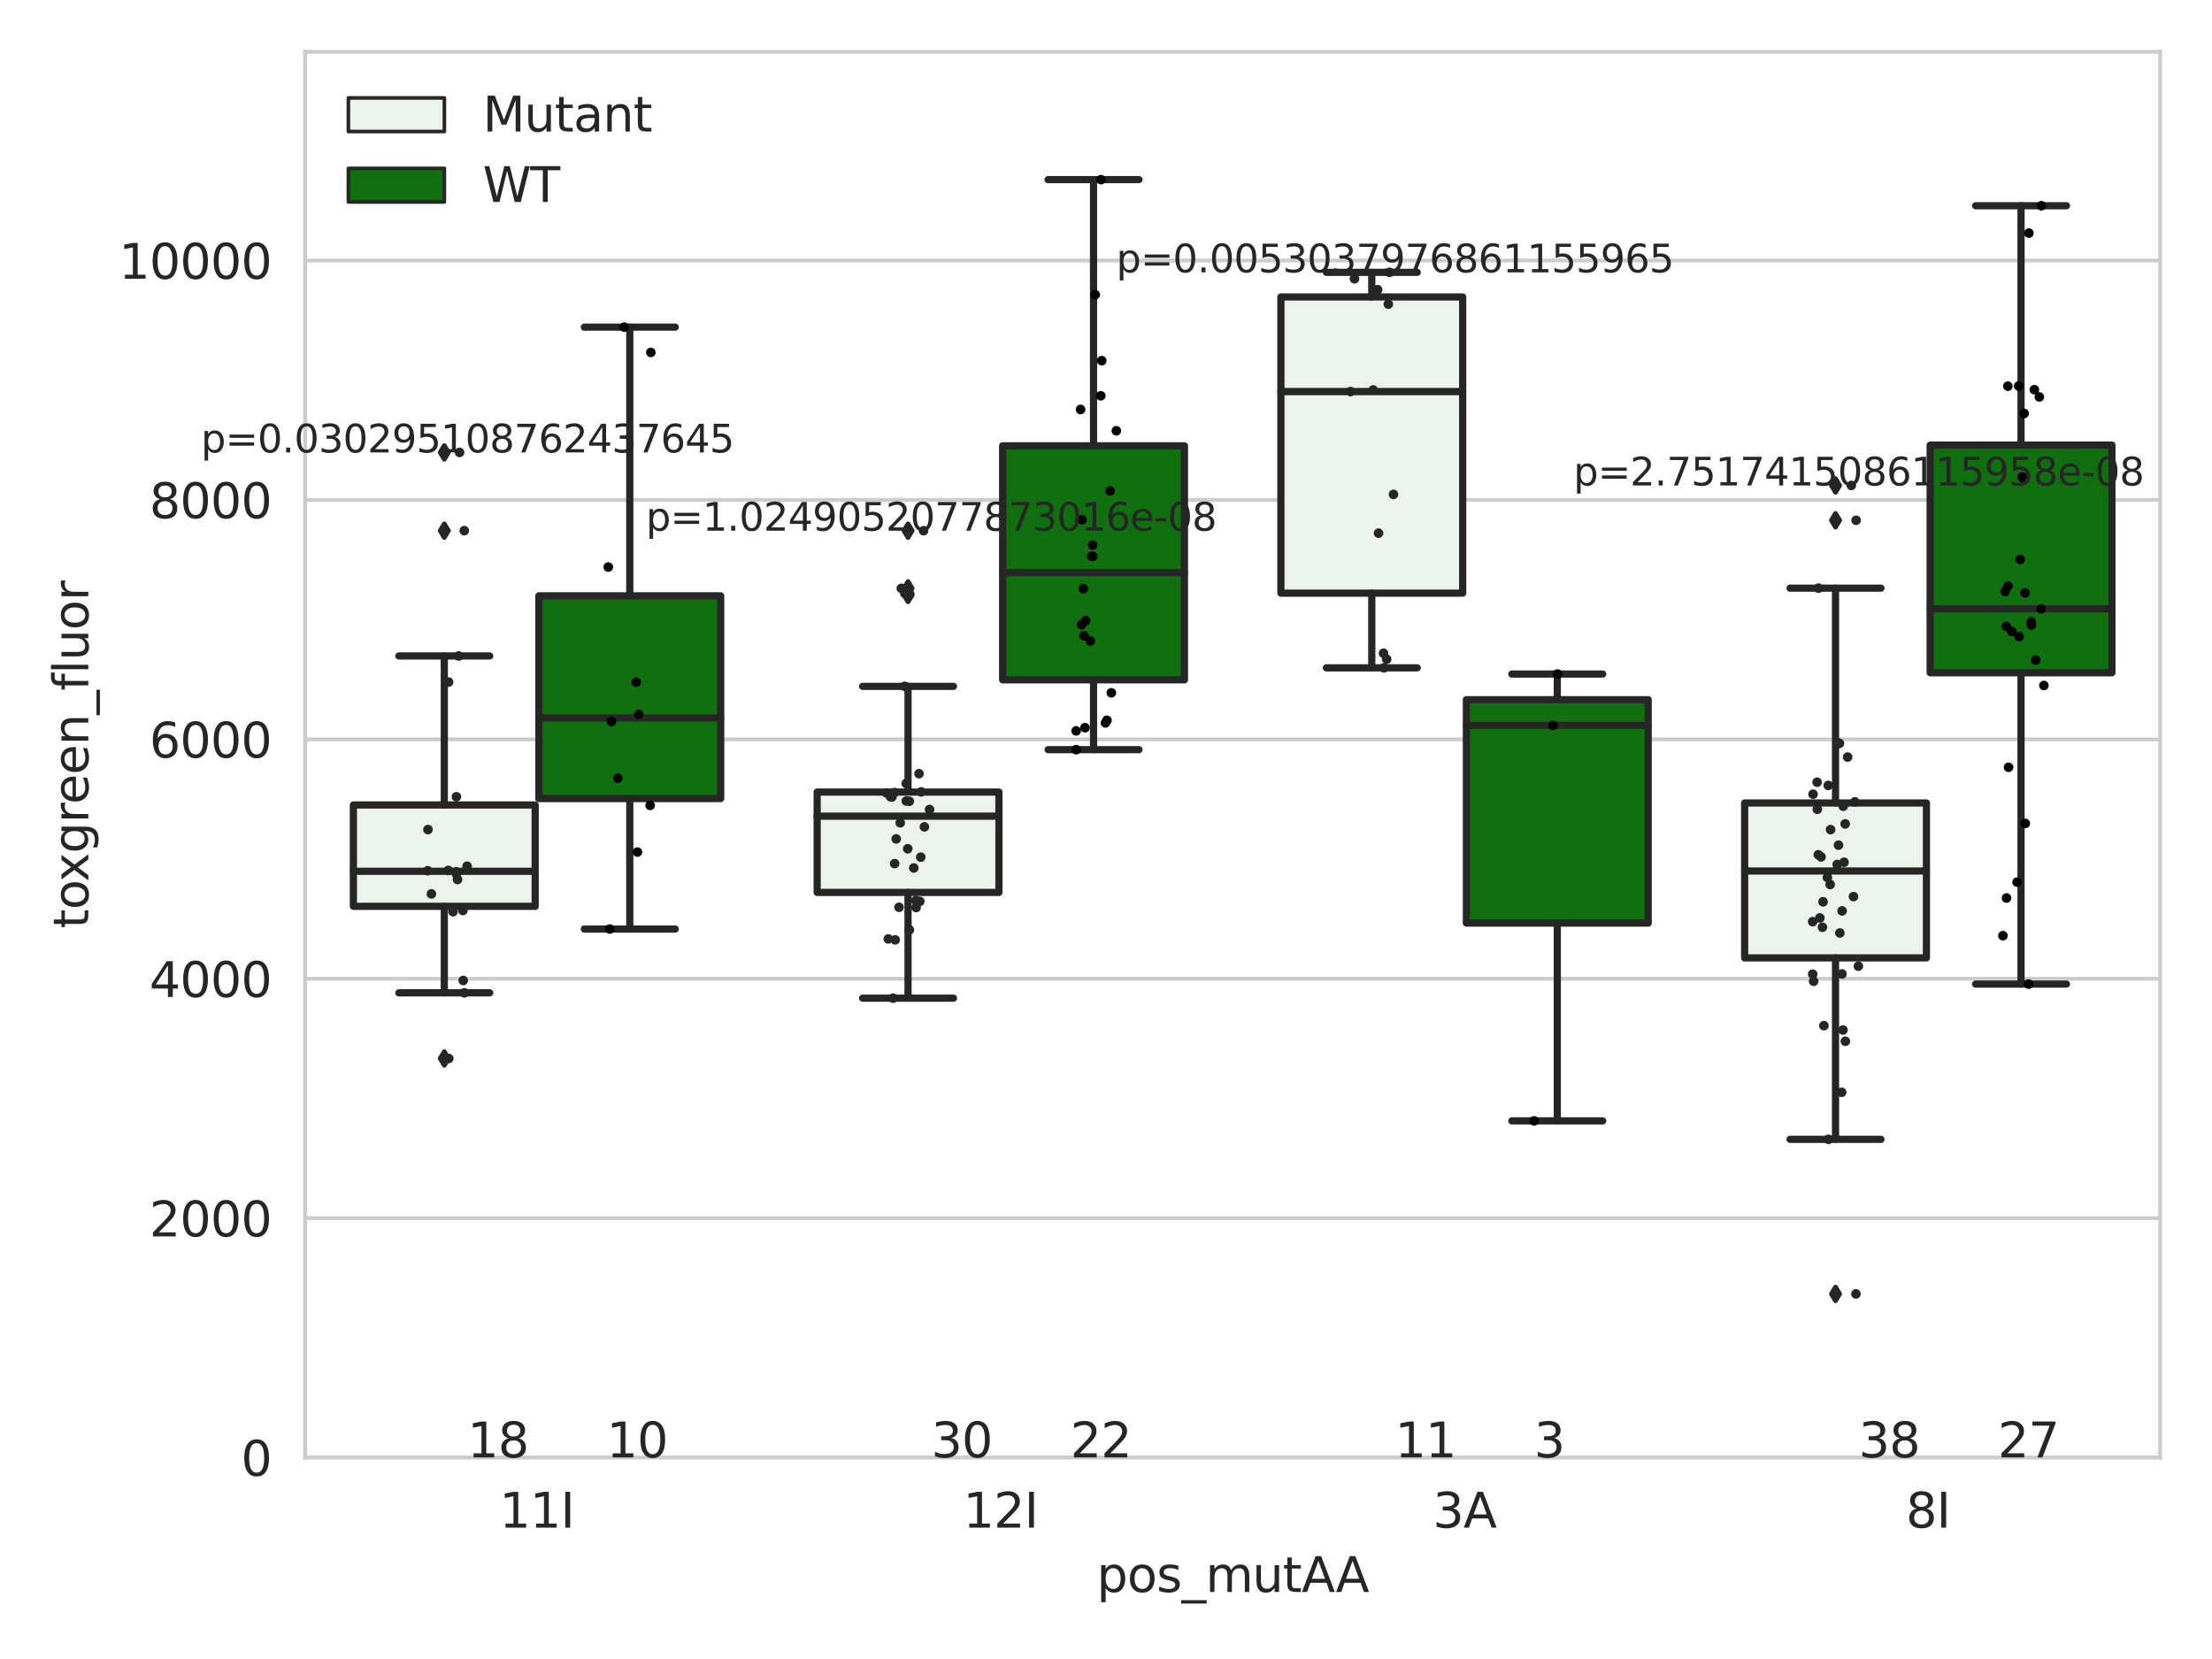 <?xml version="1.0" encoding="utf-8" standalone="no"?>
<!DOCTYPE svg PUBLIC "-//W3C//DTD SVG 1.1//EN"
  "http://www.w3.org/Graphics/SVG/1.1/DTD/svg11.dtd">
<svg xmlns:xlink="http://www.w3.org/1999/xlink" width="460.8pt" height="345.6pt" viewBox="0 0 460.8 345.6" xmlns="http://www.w3.org/2000/svg" version="1.1">
 <defs>
  <style type="text/css">*{stroke-linejoin: round; stroke-linecap: butt}</style>
 </defs>
 <g id="figure_1">
  <g id="patch_1">
   <path d="M 0 345.6 
L 460.8 345.6 
L 460.8 0 
L 0 0 
z
" style="fill: #ffffff"/>
  </g>
  <g id="axes_1">
   <g id="patch_2">
    <path d="M 63.571 303.64 
L 450 303.64 
L 450 10.8 
L 63.571 10.8 
z
" style="fill: #ffffff"/>
   </g>
   <g id="matplotlib.axis_1">
    <g id="xtick_1">
     <g id="text_1">
      <!-- 11I -->
      <g style="fill: #262626" transform="translate(104.037 318.238) scale(0.1 -0.1)">
       <defs>
        <path id="DejaVuSans-31" d="M 794 531 
L 1825 531 
L 1825 4091 
L 703 3866 
L 703 4441 
L 1819 4666 
L 2450 4666 
L 2450 531 
L 3481 531 
L 3481 0 
L 794 0 
L 794 531 
z
" transform="scale(0.016)"/>
        <path id="DejaVuSans-49" d="M 628 4666 
L 1259 4666 
L 1259 0 
L 628 0 
L 628 4666 
z
" transform="scale(0.016)"/>
       </defs>
       <use xlink:href="#DejaVuSans-31"/>
       <use xlink:href="#DejaVuSans-31" x="63.623"/>
       <use xlink:href="#DejaVuSans-49" x="127.246"/>
      </g>
     </g>
    </g>
    <g id="xtick_2">
     <g id="text_2">
      <!-- 12I -->
      <g style="fill: #262626" transform="translate(200.645 318.238) scale(0.1 -0.1)">
       <defs>
        <path id="DejaVuSans-32" d="M 1228 531 
L 3431 531 
L 3431 0 
L 469 0 
L 469 531 
Q 828 903 1448 1529 
Q 2069 2156 2228 2338 
Q 2531 2678 2651 2914 
Q 2772 3150 2772 3378 
Q 2772 3750 2511 3984 
Q 2250 4219 1831 4219 
Q 1534 4219 1204 4116 
Q 875 4013 500 3803 
L 500 4441 
Q 881 4594 1212 4672 
Q 1544 4750 1819 4750 
Q 2544 4750 2975 4387 
Q 3406 4025 3406 3419 
Q 3406 3131 3298 2873 
Q 3191 2616 2906 2266 
Q 2828 2175 2409 1742 
Q 1991 1309 1228 531 
z
" transform="scale(0.016)"/>
       </defs>
       <use xlink:href="#DejaVuSans-31"/>
       <use xlink:href="#DejaVuSans-32" x="63.623"/>
       <use xlink:href="#DejaVuSans-49" x="127.246"/>
      </g>
     </g>
    </g>
    <g id="xtick_3">
     <g id="text_3">
      <!-- 3A -->
      <g style="fill: #262626" transform="translate(298.488 318.238) scale(0.1 -0.1)">
       <defs>
        <path id="DejaVuSans-33" d="M 2597 2516 
Q 3050 2419 3304 2112 
Q 3559 1806 3559 1356 
Q 3559 666 3084 287 
Q 2609 -91 1734 -91 
Q 1441 -91 1130 -33 
Q 819 25 488 141 
L 488 750 
Q 750 597 1062 519 
Q 1375 441 1716 441 
Q 2309 441 2620 675 
Q 2931 909 2931 1356 
Q 2931 1769 2642 2001 
Q 2353 2234 1838 2234 
L 1294 2234 
L 1294 2753 
L 1863 2753 
Q 2328 2753 2575 2939 
Q 2822 3125 2822 3475 
Q 2822 3834 2567 4026 
Q 2313 4219 1838 4219 
Q 1578 4219 1281 4162 
Q 984 4106 628 3988 
L 628 4550 
Q 988 4650 1302 4700 
Q 1616 4750 1894 4750 
Q 2613 4750 3031 4423 
Q 3450 4097 3450 3541 
Q 3450 3153 3228 2886 
Q 3006 2619 2597 2516 
z
" transform="scale(0.016)"/>
        <path id="DejaVuSans-41" d="M 2188 4044 
L 1331 1722 
L 3047 1722 
L 2188 4044 
z
M 1831 4666 
L 2547 4666 
L 4325 0 
L 3669 0 
L 3244 1197 
L 1141 1197 
L 716 0 
L 50 0 
L 1831 4666 
z
" transform="scale(0.016)"/>
       </defs>
       <use xlink:href="#DejaVuSans-33"/>
       <use xlink:href="#DejaVuSans-41" x="63.623"/>
      </g>
     </g>
    </g>
    <g id="xtick_4">
     <g id="text_4">
      <!-- 8I -->
      <g style="fill: #262626" transform="translate(397.04 318.238) scale(0.1 -0.1)">
       <defs>
        <path id="DejaVuSans-38" d="M 2034 2216 
Q 1584 2216 1326 1975 
Q 1069 1734 1069 1313 
Q 1069 891 1326 650 
Q 1584 409 2034 409 
Q 2484 409 2743 651 
Q 3003 894 3003 1313 
Q 3003 1734 2745 1975 
Q 2488 2216 2034 2216 
z
M 1403 2484 
Q 997 2584 770 2862 
Q 544 3141 544 3541 
Q 544 4100 942 4425 
Q 1341 4750 2034 4750 
Q 2731 4750 3128 4425 
Q 3525 4100 3525 3541 
Q 3525 3141 3298 2862 
Q 3072 2584 2669 2484 
Q 3125 2378 3379 2068 
Q 3634 1759 3634 1313 
Q 3634 634 3220 271 
Q 2806 -91 2034 -91 
Q 1263 -91 848 271 
Q 434 634 434 1313 
Q 434 1759 690 2068 
Q 947 2378 1403 2484 
z
M 1172 3481 
Q 1172 3119 1398 2916 
Q 1625 2713 2034 2713 
Q 2441 2713 2670 2916 
Q 2900 3119 2900 3481 
Q 2900 3844 2670 4047 
Q 2441 4250 2034 4250 
Q 1625 4250 1398 4047 
Q 1172 3844 1172 3481 
z
" transform="scale(0.016)"/>
       </defs>
       <use xlink:href="#DejaVuSans-38"/>
       <use xlink:href="#DejaVuSans-49" x="63.623"/>
      </g>
     </g>
    </g>
    <g id="text_5">
     <!-- pos_mutAA -->
     <g style="fill: #262626" transform="translate(228.47 331.638) scale(0.1 -0.1)">
      <defs>
       <path id="DejaVuSans-70" d="M 1159 525 
L 1159 -1331 
L 581 -1331 
L 581 3500 
L 1159 3500 
L 1159 2969 
Q 1341 3281 1617 3432 
Q 1894 3584 2278 3584 
Q 2916 3584 3314 3078 
Q 3713 2572 3713 1747 
Q 3713 922 3314 415 
Q 2916 -91 2278 -91 
Q 1894 -91 1617 61 
Q 1341 213 1159 525 
z
M 3116 1747 
Q 3116 2381 2855 2742 
Q 2594 3103 2138 3103 
Q 1681 3103 1420 2742 
Q 1159 2381 1159 1747 
Q 1159 1113 1420 752 
Q 1681 391 2138 391 
Q 2594 391 2855 752 
Q 3116 1113 3116 1747 
z
" transform="scale(0.016)"/>
       <path id="DejaVuSans-6f" d="M 1959 3097 
Q 1497 3097 1228 2736 
Q 959 2375 959 1747 
Q 959 1119 1226 758 
Q 1494 397 1959 397 
Q 2419 397 2687 759 
Q 2956 1122 2956 1747 
Q 2956 2369 2687 2733 
Q 2419 3097 1959 3097 
z
M 1959 3584 
Q 2709 3584 3137 3096 
Q 3566 2609 3566 1747 
Q 3566 888 3137 398 
Q 2709 -91 1959 -91 
Q 1206 -91 779 398 
Q 353 888 353 1747 
Q 353 2609 779 3096 
Q 1206 3584 1959 3584 
z
" transform="scale(0.016)"/>
       <path id="DejaVuSans-73" d="M 2834 3397 
L 2834 2853 
Q 2591 2978 2328 3040 
Q 2066 3103 1784 3103 
Q 1356 3103 1142 2972 
Q 928 2841 928 2578 
Q 928 2378 1081 2264 
Q 1234 2150 1697 2047 
L 1894 2003 
Q 2506 1872 2764 1633 
Q 3022 1394 3022 966 
Q 3022 478 2636 193 
Q 2250 -91 1575 -91 
Q 1294 -91 989 -36 
Q 684 19 347 128 
L 347 722 
Q 666 556 975 473 
Q 1284 391 1588 391 
Q 1994 391 2212 530 
Q 2431 669 2431 922 
Q 2431 1156 2273 1281 
Q 2116 1406 1581 1522 
L 1381 1569 
Q 847 1681 609 1914 
Q 372 2147 372 2553 
Q 372 3047 722 3315 
Q 1072 3584 1716 3584 
Q 2034 3584 2315 3537 
Q 2597 3491 2834 3397 
z
" transform="scale(0.016)"/>
       <path id="DejaVuSans-5f" d="M 3263 -1063 
L 3263 -1509 
L -63 -1509 
L -63 -1063 
L 3263 -1063 
z
" transform="scale(0.016)"/>
       <path id="DejaVuSans-6d" d="M 3328 2828 
Q 3544 3216 3844 3400 
Q 4144 3584 4550 3584 
Q 5097 3584 5394 3201 
Q 5691 2819 5691 2113 
L 5691 0 
L 5113 0 
L 5113 2094 
Q 5113 2597 4934 2840 
Q 4756 3084 4391 3084 
Q 3944 3084 3684 2787 
Q 3425 2491 3425 1978 
L 3425 0 
L 2847 0 
L 2847 2094 
Q 2847 2600 2669 2842 
Q 2491 3084 2119 3084 
Q 1678 3084 1418 2786 
Q 1159 2488 1159 1978 
L 1159 0 
L 581 0 
L 581 3500 
L 1159 3500 
L 1159 2956 
Q 1356 3278 1631 3431 
Q 1906 3584 2284 3584 
Q 2666 3584 2933 3390 
Q 3200 3197 3328 2828 
z
" transform="scale(0.016)"/>
       <path id="DejaVuSans-75" d="M 544 1381 
L 544 3500 
L 1119 3500 
L 1119 1403 
Q 1119 906 1312 657 
Q 1506 409 1894 409 
Q 2359 409 2629 706 
Q 2900 1003 2900 1516 
L 2900 3500 
L 3475 3500 
L 3475 0 
L 2900 0 
L 2900 538 
Q 2691 219 2414 64 
Q 2138 -91 1772 -91 
Q 1169 -91 856 284 
Q 544 659 544 1381 
z
M 1991 3584 
L 1991 3584 
z
" transform="scale(0.016)"/>
       <path id="DejaVuSans-74" d="M 1172 4494 
L 1172 3500 
L 2356 3500 
L 2356 3053 
L 1172 3053 
L 1172 1153 
Q 1172 725 1289 603 
Q 1406 481 1766 481 
L 2356 481 
L 2356 0 
L 1766 0 
Q 1100 0 847 248 
Q 594 497 594 1153 
L 594 3053 
L 172 3053 
L 172 3500 
L 594 3500 
L 594 4494 
L 1172 4494 
z
" transform="scale(0.016)"/>
      </defs>
      <use xlink:href="#DejaVuSans-70"/>
      <use xlink:href="#DejaVuSans-6f" x="63.477"/>
      <use xlink:href="#DejaVuSans-73" x="124.658"/>
      <use xlink:href="#DejaVuSans-5f" x="176.758"/>
      <use xlink:href="#DejaVuSans-6d" x="226.758"/>
      <use xlink:href="#DejaVuSans-75" x="324.17"/>
      <use xlink:href="#DejaVuSans-74" x="387.549"/>
      <use xlink:href="#DejaVuSans-41" x="426.758"/>
      <use xlink:href="#DejaVuSans-41" x="497.916"/>
     </g>
    </g>
   </g>
   <g id="matplotlib.axis_2">
    <g id="ytick_1">
     <g id="line2d_1">
      <path d="M 63.571 303.64 
L 450 303.64 
" clip-path="url(#pbd403cc930)" style="fill: none; stroke: #cccccc; stroke-width: 0.8; stroke-linecap: round"/>
     </g>
     <g id="text_6">
      <!-- 0 -->
      <g style="fill: #262626" transform="translate(50.209 307.439) scale(0.1 -0.1)">
       <defs>
        <path id="DejaVuSans-30" d="M 2034 4250 
Q 1547 4250 1301 3770 
Q 1056 3291 1056 2328 
Q 1056 1369 1301 889 
Q 1547 409 2034 409 
Q 2525 409 2770 889 
Q 3016 1369 3016 2328 
Q 3016 3291 2770 3770 
Q 2525 4250 2034 4250 
z
M 2034 4750 
Q 2819 4750 3233 4129 
Q 3647 3509 3647 2328 
Q 3647 1150 3233 529 
Q 2819 -91 2034 -91 
Q 1250 -91 836 529 
Q 422 1150 422 2328 
Q 422 3509 836 4129 
Q 1250 4750 2034 4750 
z
" transform="scale(0.016)"/>
       </defs>
       <use xlink:href="#DejaVuSans-30"/>
      </g>
     </g>
    </g>
    <g id="ytick_2">
     <g id="line2d_2">
      <path d="M 63.571 253.767 
L 450 253.767 
" clip-path="url(#pbd403cc930)" style="fill: none; stroke: #cccccc; stroke-width: 0.8; stroke-linecap: round"/>
     </g>
     <g id="text_7">
      <!-- 2000 -->
      <g style="fill: #262626" transform="translate(31.121 257.566) scale(0.1 -0.1)">
       <use xlink:href="#DejaVuSans-32"/>
       <use xlink:href="#DejaVuSans-30" x="63.623"/>
       <use xlink:href="#DejaVuSans-30" x="127.246"/>
       <use xlink:href="#DejaVuSans-30" x="190.869"/>
      </g>
     </g>
    </g>
    <g id="ytick_3">
     <g id="line2d_3">
      <path d="M 63.571 203.894 
L 450 203.894 
" clip-path="url(#pbd403cc930)" style="fill: none; stroke: #cccccc; stroke-width: 0.8; stroke-linecap: round"/>
     </g>
     <g id="text_8">
      <!-- 4000 -->
      <g style="fill: #262626" transform="translate(31.121 207.693) scale(0.1 -0.1)">
       <defs>
        <path id="DejaVuSans-34" d="M 2419 4116 
L 825 1625 
L 2419 1625 
L 2419 4116 
z
M 2253 4666 
L 3047 4666 
L 3047 1625 
L 3713 1625 
L 3713 1100 
L 3047 1100 
L 3047 0 
L 2419 0 
L 2419 1100 
L 313 1100 
L 313 1709 
L 2253 4666 
z
" transform="scale(0.016)"/>
       </defs>
       <use xlink:href="#DejaVuSans-34"/>
       <use xlink:href="#DejaVuSans-30" x="63.623"/>
       <use xlink:href="#DejaVuSans-30" x="127.246"/>
       <use xlink:href="#DejaVuSans-30" x="190.869"/>
      </g>
     </g>
    </g>
    <g id="ytick_4">
     <g id="line2d_4">
      <path d="M 63.571 154.021 
L 450 154.021 
" clip-path="url(#pbd403cc930)" style="fill: none; stroke: #cccccc; stroke-width: 0.8; stroke-linecap: round"/>
     </g>
     <g id="text_9">
      <!-- 6000 -->
      <g style="fill: #262626" transform="translate(31.121 157.82) scale(0.1 -0.1)">
       <defs>
        <path id="DejaVuSans-36" d="M 2113 2584 
Q 1688 2584 1439 2293 
Q 1191 2003 1191 1497 
Q 1191 994 1439 701 
Q 1688 409 2113 409 
Q 2538 409 2786 701 
Q 3034 994 3034 1497 
Q 3034 2003 2786 2293 
Q 2538 2584 2113 2584 
z
M 3366 4563 
L 3366 3988 
Q 3128 4100 2886 4159 
Q 2644 4219 2406 4219 
Q 1781 4219 1451 3797 
Q 1122 3375 1075 2522 
Q 1259 2794 1537 2939 
Q 1816 3084 2150 3084 
Q 2853 3084 3261 2657 
Q 3669 2231 3669 1497 
Q 3669 778 3244 343 
Q 2819 -91 2113 -91 
Q 1303 -91 875 529 
Q 447 1150 447 2328 
Q 447 3434 972 4092 
Q 1497 4750 2381 4750 
Q 2619 4750 2861 4703 
Q 3103 4656 3366 4563 
z
" transform="scale(0.016)"/>
       </defs>
       <use xlink:href="#DejaVuSans-36"/>
       <use xlink:href="#DejaVuSans-30" x="63.623"/>
       <use xlink:href="#DejaVuSans-30" x="127.246"/>
       <use xlink:href="#DejaVuSans-30" x="190.869"/>
      </g>
     </g>
    </g>
    <g id="ytick_5">
     <g id="line2d_5">
      <path d="M 63.571 104.148 
L 450 104.148 
" clip-path="url(#pbd403cc930)" style="fill: none; stroke: #cccccc; stroke-width: 0.8; stroke-linecap: round"/>
     </g>
     <g id="text_10">
      <!-- 8000 -->
      <g style="fill: #262626" transform="translate(31.121 107.947) scale(0.1 -0.1)">
       <use xlink:href="#DejaVuSans-38"/>
       <use xlink:href="#DejaVuSans-30" x="63.623"/>
       <use xlink:href="#DejaVuSans-30" x="127.246"/>
       <use xlink:href="#DejaVuSans-30" x="190.869"/>
      </g>
     </g>
    </g>
    <g id="ytick_6">
     <g id="line2d_6">
      <path d="M 63.571 54.275 
L 450 54.275 
" clip-path="url(#pbd403cc930)" style="fill: none; stroke: #cccccc; stroke-width: 0.8; stroke-linecap: round"/>
     </g>
     <g id="text_11">
      <!-- 10000 -->
      <g style="fill: #262626" transform="translate(24.759 58.074) scale(0.1 -0.1)">
       <use xlink:href="#DejaVuSans-31"/>
       <use xlink:href="#DejaVuSans-30" x="63.623"/>
       <use xlink:href="#DejaVuSans-30" x="127.246"/>
       <use xlink:href="#DejaVuSans-30" x="190.869"/>
       <use xlink:href="#DejaVuSans-30" x="254.492"/>
      </g>
     </g>
    </g>
    <g id="text_12">
     <!-- toxgreen_fluor -->
     <g style="fill: #262626" transform="translate(18.401 193.415) rotate(-90) scale(0.1 -0.1)">
      <defs>
       <path id="DejaVuSans-78" d="M 3513 3500 
L 2247 1797 
L 3578 0 
L 2900 0 
L 1881 1375 
L 863 0 
L 184 0 
L 1544 1831 
L 300 3500 
L 978 3500 
L 1906 2253 
L 2834 3500 
L 3513 3500 
z
" transform="scale(0.016)"/>
       <path id="DejaVuSans-67" d="M 2906 1791 
Q 2906 2416 2648 2759 
Q 2391 3103 1925 3103 
Q 1463 3103 1205 2759 
Q 947 2416 947 1791 
Q 947 1169 1205 825 
Q 1463 481 1925 481 
Q 2391 481 2648 825 
Q 2906 1169 2906 1791 
z
M 3481 434 
Q 3481 -459 3084 -895 
Q 2688 -1331 1869 -1331 
Q 1566 -1331 1297 -1286 
Q 1028 -1241 775 -1147 
L 775 -588 
Q 1028 -725 1275 -790 
Q 1522 -856 1778 -856 
Q 2344 -856 2625 -561 
Q 2906 -266 2906 331 
L 2906 616 
Q 2728 306 2450 153 
Q 2172 0 1784 0 
Q 1141 0 747 490 
Q 353 981 353 1791 
Q 353 2603 747 3093 
Q 1141 3584 1784 3584 
Q 2172 3584 2450 3431 
Q 2728 3278 2906 2969 
L 2906 3500 
L 3481 3500 
L 3481 434 
z
" transform="scale(0.016)"/>
       <path id="DejaVuSans-72" d="M 2631 2963 
Q 2534 3019 2420 3045 
Q 2306 3072 2169 3072 
Q 1681 3072 1420 2755 
Q 1159 2438 1159 1844 
L 1159 0 
L 581 0 
L 581 3500 
L 1159 3500 
L 1159 2956 
Q 1341 3275 1631 3429 
Q 1922 3584 2338 3584 
Q 2397 3584 2469 3576 
Q 2541 3569 2628 3553 
L 2631 2963 
z
" transform="scale(0.016)"/>
       <path id="DejaVuSans-65" d="M 3597 1894 
L 3597 1613 
L 953 1613 
Q 991 1019 1311 708 
Q 1631 397 2203 397 
Q 2534 397 2845 478 
Q 3156 559 3463 722 
L 3463 178 
Q 3153 47 2828 -22 
Q 2503 -91 2169 -91 
Q 1331 -91 842 396 
Q 353 884 353 1716 
Q 353 2575 817 3079 
Q 1281 3584 2069 3584 
Q 2775 3584 3186 3129 
Q 3597 2675 3597 1894 
z
M 3022 2063 
Q 3016 2534 2758 2815 
Q 2500 3097 2075 3097 
Q 1594 3097 1305 2825 
Q 1016 2553 972 2059 
L 3022 2063 
z
" transform="scale(0.016)"/>
       <path id="DejaVuSans-6e" d="M 3513 2113 
L 3513 0 
L 2938 0 
L 2938 2094 
Q 2938 2591 2744 2837 
Q 2550 3084 2163 3084 
Q 1697 3084 1428 2787 
Q 1159 2491 1159 1978 
L 1159 0 
L 581 0 
L 581 3500 
L 1159 3500 
L 1159 2956 
Q 1366 3272 1645 3428 
Q 1925 3584 2291 3584 
Q 2894 3584 3203 3211 
Q 3513 2838 3513 2113 
z
" transform="scale(0.016)"/>
       <path id="DejaVuSans-66" d="M 2375 4863 
L 2375 4384 
L 1825 4384 
Q 1516 4384 1395 4259 
Q 1275 4134 1275 3809 
L 1275 3500 
L 2222 3500 
L 2222 3053 
L 1275 3053 
L 1275 0 
L 697 0 
L 697 3053 
L 147 3053 
L 147 3500 
L 697 3500 
L 697 3744 
Q 697 4328 969 4595 
Q 1241 4863 1831 4863 
L 2375 4863 
z
" transform="scale(0.016)"/>
       <path id="DejaVuSans-6c" d="M 603 4863 
L 1178 4863 
L 1178 0 
L 603 0 
L 603 4863 
z
" transform="scale(0.016)"/>
      </defs>
      <use xlink:href="#DejaVuSans-74"/>
      <use xlink:href="#DejaVuSans-6f" x="39.209"/>
      <use xlink:href="#DejaVuSans-78" x="97.266"/>
      <use xlink:href="#DejaVuSans-67" x="156.445"/>
      <use xlink:href="#DejaVuSans-72" x="219.922"/>
      <use xlink:href="#DejaVuSans-65" x="258.785"/>
      <use xlink:href="#DejaVuSans-65" x="320.309"/>
      <use xlink:href="#DejaVuSans-6e" x="381.832"/>
      <use xlink:href="#DejaVuSans-5f" x="445.211"/>
      <use xlink:href="#DejaVuSans-66" x="495.211"/>
      <use xlink:href="#DejaVuSans-6c" x="530.416"/>
      <use xlink:href="#DejaVuSans-75" x="558.199"/>
      <use xlink:href="#DejaVuSans-6f" x="621.578"/>
      <use xlink:href="#DejaVuSans-72" x="682.76"/>
     </g>
    </g>
   </g>
   <g id="patch_3">
    <path d="M 73.618 188.807 
L 111.488 188.807 
L 111.488 167.688 
L 73.618 167.688 
L 73.618 188.807 
z
" clip-path="url(#pbd403cc930)" style="fill: #ecf2ec; stroke: #262626; stroke-width: 1.5; stroke-linejoin: miter"/>
   </g>
   <g id="patch_4">
    <path d="M 112.261 166.359 
L 150.131 166.359 
L 150.131 124.124 
L 112.261 124.124 
L 112.261 166.359 
z
" clip-path="url(#pbd403cc930)" style="fill: #107010; stroke: #262626; stroke-width: 1.5; stroke-linejoin: miter"/>
   </g>
   <g id="patch_5">
    <path d="M 170.226 185.906 
L 208.096 185.906 
L 208.096 164.998 
L 170.226 164.998 
L 170.226 185.906 
z
" clip-path="url(#pbd403cc930)" style="fill: #ecf2ec; stroke: #262626; stroke-width: 1.5; stroke-linejoin: miter"/>
   </g>
   <g id="patch_6">
    <path d="M 208.868 141.624 
L 246.738 141.624 
L 246.738 92.869 
L 208.868 92.869 
L 208.868 141.624 
z
" clip-path="url(#pbd403cc930)" style="fill: #107010; stroke: #262626; stroke-width: 1.5; stroke-linejoin: miter"/>
   </g>
   <g id="patch_7">
    <path d="M 266.833 123.572 
L 304.703 123.572 
L 304.703 61.856 
L 266.833 61.856 
L 266.833 123.572 
z
" clip-path="url(#pbd403cc930)" style="fill: #ecf2ec; stroke: #262626; stroke-width: 1.5; stroke-linejoin: miter"/>
   </g>
   <g id="patch_8">
    <path d="M 305.476 192.3 
L 343.346 192.3 
L 343.346 145.759 
L 305.476 145.759 
L 305.476 192.3 
z
" clip-path="url(#pbd403cc930)" style="fill: #107010; stroke: #262626; stroke-width: 1.5; stroke-linejoin: miter"/>
   </g>
   <g id="patch_9">
    <path d="M 363.44 199.542 
L 401.31 199.542 
L 401.31 167.271 
L 363.44 167.271 
L 363.44 199.542 
z
" clip-path="url(#pbd403cc930)" style="fill: #ecf2ec; stroke: #262626; stroke-width: 1.5; stroke-linejoin: miter"/>
   </g>
   <g id="patch_10">
    <path d="M 402.083 140.15 
L 439.953 140.15 
L 439.953 92.728 
L 402.083 92.728 
L 402.083 140.15 
z
" clip-path="url(#pbd403cc930)" style="fill: #107010; stroke: #262626; stroke-width: 1.5; stroke-linejoin: miter"/>
   </g>
   <g id="patch_11">
    <path d="M 111.875 303.64 
L 111.875 303.64 
L 111.875 303.64 
L 111.875 303.64 
z
" clip-path="url(#pbd403cc930)" style="fill: #ecf2ec; stroke: #262626; stroke-width: 0.75; stroke-linejoin: miter"/>
   </g>
   <g id="patch_12">
    <path d="M 111.875 303.64 
L 111.875 303.64 
L 111.875 303.64 
L 111.875 303.64 
z
" clip-path="url(#pbd403cc930)" style="fill: #107010; stroke: #262626; stroke-width: 0.75; stroke-linejoin: miter"/>
   </g>
   <g id="PathCollection_1"/>
   <g id="PathCollection_2"/>
   <g id="line2d_7">
    <path d="M 92.553 188.807 
L 92.553 206.826 
" clip-path="url(#pbd403cc930)" style="fill: none; stroke: #262626; stroke-width: 1.5; stroke-linecap: round"/>
   </g>
   <g id="line2d_8">
    <path d="M 92.553 167.688 
L 92.553 136.649 
" clip-path="url(#pbd403cc930)" style="fill: none; stroke: #262626; stroke-width: 1.5; stroke-linecap: round"/>
   </g>
   <g id="line2d_9">
    <path d="M 83.086 206.826 
L 102.021 206.826 
" clip-path="url(#pbd403cc930)" style="fill: none; stroke: #262626; stroke-width: 1.5; stroke-linecap: round"/>
   </g>
   <g id="line2d_10">
    <path d="M 83.086 136.649 
L 102.021 136.649 
" clip-path="url(#pbd403cc930)" style="fill: none; stroke: #262626; stroke-width: 1.5; stroke-linecap: round"/>
   </g>
   <g id="line2d_11">
    <defs>
     <path id="m48e36c0829" d="M -0 1.414 
L 0.849 0 
L 0 -1.414 
L -0.849 -0 
z
" style="stroke: #262626; stroke-linejoin: miter"/>
    </defs>
    <g clip-path="url(#pbd403cc930)">
     <use xlink:href="#m48e36c0829" x="92.553" y="220.497" style="fill: #262626; stroke: #262626; stroke-linejoin: miter"/>
     <use xlink:href="#m48e36c0829" x="92.553" y="94.253" style="fill: #262626; stroke: #262626; stroke-linejoin: miter"/>
     <use xlink:href="#m48e36c0829" x="92.553" y="110.547" style="fill: #262626; stroke: #262626; stroke-linejoin: miter"/>
    </g>
   </g>
   <g id="line2d_12">
    <path d="M 131.196 166.359 
L 131.196 193.533 
" clip-path="url(#pbd403cc930)" style="fill: none; stroke: #262626; stroke-width: 1.5; stroke-linecap: round"/>
   </g>
   <g id="line2d_13">
    <path d="M 131.196 124.124 
L 131.196 68.148 
" clip-path="url(#pbd403cc930)" style="fill: none; stroke: #262626; stroke-width: 1.5; stroke-linecap: round"/>
   </g>
   <g id="line2d_14">
    <path d="M 121.729 193.533 
L 140.664 193.533 
" clip-path="url(#pbd403cc930)" style="fill: none; stroke: #262626; stroke-width: 1.5; stroke-linecap: round"/>
   </g>
   <g id="line2d_15">
    <path d="M 121.729 68.148 
L 140.664 68.148 
" clip-path="url(#pbd403cc930)" style="fill: none; stroke: #262626; stroke-width: 1.5; stroke-linecap: round"/>
   </g>
   <g id="line2d_16"/>
   <g id="line2d_17">
    <path d="M 189.161 185.906 
L 189.161 207.934 
" clip-path="url(#pbd403cc930)" style="fill: none; stroke: #262626; stroke-width: 1.5; stroke-linecap: round"/>
   </g>
   <g id="line2d_18">
    <path d="M 189.161 164.998 
L 189.161 142.983 
" clip-path="url(#pbd403cc930)" style="fill: none; stroke: #262626; stroke-width: 1.5; stroke-linecap: round"/>
   </g>
   <g id="line2d_19">
    <path d="M 179.693 207.934 
L 198.628 207.934 
" clip-path="url(#pbd403cc930)" style="fill: none; stroke: #262626; stroke-width: 1.5; stroke-linecap: round"/>
   </g>
   <g id="line2d_20">
    <path d="M 179.693 142.983 
L 198.628 142.983 
" clip-path="url(#pbd403cc930)" style="fill: none; stroke: #262626; stroke-width: 1.5; stroke-linecap: round"/>
   </g>
   <g id="line2d_21">
    <g clip-path="url(#pbd403cc930)">
     <use xlink:href="#m48e36c0829" x="189.161" y="122.567" style="fill: #262626; stroke: #262626; stroke-linejoin: miter"/>
     <use xlink:href="#m48e36c0829" x="189.161" y="123.941" style="fill: #262626; stroke: #262626; stroke-linejoin: miter"/>
     <use xlink:href="#m48e36c0829" x="189.161" y="110.552" style="fill: #262626; stroke: #262626; stroke-linejoin: miter"/>
     <use xlink:href="#m48e36c0829" x="189.161" y="123.61" style="fill: #262626; stroke: #262626; stroke-linejoin: miter"/>
    </g>
   </g>
   <g id="line2d_22">
    <path d="M 227.803 141.624 
L 227.803 156.168 
" clip-path="url(#pbd403cc930)" style="fill: none; stroke: #262626; stroke-width: 1.5; stroke-linecap: round"/>
   </g>
   <g id="line2d_23">
    <path d="M 227.803 92.869 
L 227.803 37.422 
" clip-path="url(#pbd403cc930)" style="fill: none; stroke: #262626; stroke-width: 1.5; stroke-linecap: round"/>
   </g>
   <g id="line2d_24">
    <path d="M 218.336 156.168 
L 237.271 156.168 
" clip-path="url(#pbd403cc930)" style="fill: none; stroke: #262626; stroke-width: 1.5; stroke-linecap: round"/>
   </g>
   <g id="line2d_25">
    <path d="M 218.336 37.422 
L 237.271 37.422 
" clip-path="url(#pbd403cc930)" style="fill: none; stroke: #262626; stroke-width: 1.5; stroke-linecap: round"/>
   </g>
   <g id="line2d_26"/>
   <g id="line2d_27">
    <path d="M 285.768 123.572 
L 285.768 139.121 
" clip-path="url(#pbd403cc930)" style="fill: none; stroke: #262626; stroke-width: 1.5; stroke-linecap: round"/>
   </g>
   <g id="line2d_28">
    <path d="M 285.768 61.856 
L 285.768 56.735 
" clip-path="url(#pbd403cc930)" style="fill: none; stroke: #262626; stroke-width: 1.5; stroke-linecap: round"/>
   </g>
   <g id="line2d_29">
    <path d="M 276.3 139.121 
L 295.235 139.121 
" clip-path="url(#pbd403cc930)" style="fill: none; stroke: #262626; stroke-width: 1.5; stroke-linecap: round"/>
   </g>
   <g id="line2d_30">
    <path d="M 276.3 56.735 
L 295.235 56.735 
" clip-path="url(#pbd403cc930)" style="fill: none; stroke: #262626; stroke-width: 1.5; stroke-linecap: round"/>
   </g>
   <g id="line2d_31"/>
   <g id="line2d_32">
    <path d="M 324.411 192.3 
L 324.411 233.5 
" clip-path="url(#pbd403cc930)" style="fill: none; stroke: #262626; stroke-width: 1.5; stroke-linecap: round"/>
   </g>
   <g id="line2d_33">
    <path d="M 324.411 145.759 
L 324.411 140.418 
" clip-path="url(#pbd403cc930)" style="fill: none; stroke: #262626; stroke-width: 1.5; stroke-linecap: round"/>
   </g>
   <g id="line2d_34">
    <path d="M 314.943 233.5 
L 333.878 233.5 
" clip-path="url(#pbd403cc930)" style="fill: none; stroke: #262626; stroke-width: 1.5; stroke-linecap: round"/>
   </g>
   <g id="line2d_35">
    <path d="M 314.943 140.418 
L 333.878 140.418 
" clip-path="url(#pbd403cc930)" style="fill: none; stroke: #262626; stroke-width: 1.5; stroke-linecap: round"/>
   </g>
   <g id="line2d_36"/>
   <g id="line2d_37">
    <path d="M 382.375 199.542 
L 382.375 237.343 
" clip-path="url(#pbd403cc930)" style="fill: none; stroke: #262626; stroke-width: 1.5; stroke-linecap: round"/>
   </g>
   <g id="line2d_38">
    <path d="M 382.375 167.271 
L 382.375 122.523 
" clip-path="url(#pbd403cc930)" style="fill: none; stroke: #262626; stroke-width: 1.5; stroke-linecap: round"/>
   </g>
   <g id="line2d_39">
    <path d="M 372.907 237.343 
L 391.842 237.343 
" clip-path="url(#pbd403cc930)" style="fill: none; stroke: #262626; stroke-width: 1.5; stroke-linecap: round"/>
   </g>
   <g id="line2d_40">
    <path d="M 372.907 122.523 
L 391.842 122.523 
" clip-path="url(#pbd403cc930)" style="fill: none; stroke: #262626; stroke-width: 1.5; stroke-linecap: round"/>
   </g>
   <g id="line2d_41">
    <g clip-path="url(#pbd403cc930)">
     <use xlink:href="#m48e36c0829" x="382.375" y="269.547" style="fill: #262626; stroke: #262626; stroke-linejoin: miter"/>
     <use xlink:href="#m48e36c0829" x="382.375" y="101.128" style="fill: #262626; stroke: #262626; stroke-linejoin: miter"/>
     <use xlink:href="#m48e36c0829" x="382.375" y="108.387" style="fill: #262626; stroke: #262626; stroke-linejoin: miter"/>
    </g>
   </g>
   <g id="line2d_42">
    <path d="M 421.018 140.15 
L 421.018 205.005 
" clip-path="url(#pbd403cc930)" style="fill: none; stroke: #262626; stroke-width: 1.5; stroke-linecap: round"/>
   </g>
   <g id="line2d_43">
    <path d="M 421.018 92.728 
L 421.018 42.859 
" clip-path="url(#pbd403cc930)" style="fill: none; stroke: #262626; stroke-width: 1.5; stroke-linecap: round"/>
   </g>
   <g id="line2d_44">
    <path d="M 411.55 205.005 
L 430.485 205.005 
" clip-path="url(#pbd403cc930)" style="fill: none; stroke: #262626; stroke-width: 1.5; stroke-linecap: round"/>
   </g>
   <g id="line2d_45">
    <path d="M 411.55 42.859 
L 430.485 42.859 
" clip-path="url(#pbd403cc930)" style="fill: none; stroke: #262626; stroke-width: 1.5; stroke-linecap: round"/>
   </g>
   <g id="line2d_46"/>
   <g id="line2d_47">
    <path d="M 73.618 181.511 
L 111.488 181.511 
" clip-path="url(#pbd403cc930)" style="fill: none; stroke: #262626; stroke-width: 1.5; stroke-linecap: round"/>
   </g>
   <g id="line2d_48">
    <path d="M 112.261 149.561 
L 150.131 149.561 
" clip-path="url(#pbd403cc930)" style="fill: none; stroke: #262626; stroke-width: 1.5; stroke-linecap: round"/>
   </g>
   <g id="line2d_49">
    <path d="M 170.226 170.022 
L 208.096 170.022 
" clip-path="url(#pbd403cc930)" style="fill: none; stroke: #262626; stroke-width: 1.5; stroke-linecap: round"/>
   </g>
   <g id="line2d_50">
    <path d="M 208.868 119.273 
L 246.738 119.273 
" clip-path="url(#pbd403cc930)" style="fill: none; stroke: #262626; stroke-width: 1.5; stroke-linecap: round"/>
   </g>
   <g id="line2d_51">
    <path d="M 266.833 81.574 
L 304.703 81.574 
" clip-path="url(#pbd403cc930)" style="fill: none; stroke: #262626; stroke-width: 1.5; stroke-linecap: round"/>
   </g>
   <g id="line2d_52">
    <path d="M 305.476 151.101 
L 343.346 151.101 
" clip-path="url(#pbd403cc930)" style="fill: none; stroke: #262626; stroke-width: 1.5; stroke-linecap: round"/>
   </g>
   <g id="line2d_53">
    <path d="M 363.44 181.441 
L 401.31 181.441 
" clip-path="url(#pbd403cc930)" style="fill: none; stroke: #262626; stroke-width: 1.5; stroke-linecap: round"/>
   </g>
   <g id="line2d_54">
    <path d="M 402.083 126.841 
L 439.953 126.841 
" clip-path="url(#pbd403cc930)" style="fill: none; stroke: #262626; stroke-width: 1.5; stroke-linecap: round"/>
   </g>
   <g id="patch_13">
    <path d="M 63.571 303.64 
L 63.571 10.8 
" style="fill: none; stroke: #cccccc; stroke-width: 0.8; stroke-linejoin: miter; stroke-linecap: square"/>
   </g>
   <g id="patch_14">
    <path d="M 450 303.64 
L 450 10.8 
" style="fill: none; stroke: #cccccc; stroke-width: 0.8; stroke-linejoin: miter; stroke-linecap: square"/>
   </g>
   <g id="patch_15">
    <path d="M 63.571 303.64 
L 450 303.64 
" style="fill: none; stroke: #cccccc; stroke-width: 0.8; stroke-linejoin: miter; stroke-linecap: square"/>
   </g>
   <g id="patch_16">
    <path d="M 63.571 10.8 
L 450 10.8 
" style="fill: none; stroke: #cccccc; stroke-width: 0.8; stroke-linejoin: miter; stroke-linecap: square"/>
   </g>
   <g id="PathCollection_3">
    <defs>
     <path id="C0_0_2a0b5a813e" d="M 0 1 
C 0.265 1 0.52 0.895 0.707 0.707 
C 0.895 0.52 1 0.265 1 -0 
C 1 -0.265 0.895 -0.52 0.707 -0.707 
C 0.52 -0.895 0.265 -1 0 -1 
C -0.265 -1 -0.52 -0.895 -0.707 -0.707 
C -0.895 -0.52 -1 -0.265 -1 0 
C -1 0.265 -0.895 0.52 -0.707 0.707 
C -0.52 0.895 -0.265 1 0 1 
z
"/>
    </defs>
    <g clip-path="url(#pbd403cc930)">
     <use xlink:href="#C0_0_2a0b5a813e" x="93.382" y="181.325" style="fill: #262626"/>
    </g>
    <g clip-path="url(#pbd403cc930)">
     <use xlink:href="#C0_0_2a0b5a813e" x="96.742" y="206.826" style="fill: #262626"/>
    </g>
    <g clip-path="url(#pbd403cc930)">
     <use xlink:href="#C0_0_2a0b5a813e" x="95.081" y="165.978" style="fill: #262626"/>
    </g>
    <g clip-path="url(#pbd403cc930)">
     <use xlink:href="#C0_0_2a0b5a813e" x="89.1" y="181.394" style="fill: #262626"/>
    </g>
    <g clip-path="url(#pbd403cc930)">
     <use xlink:href="#C0_0_2a0b5a813e" x="95.311" y="183.224" style="fill: #262626"/>
    </g>
    <g clip-path="url(#pbd403cc930)">
     <use xlink:href="#C0_0_2a0b5a813e" x="96.496" y="204.252" style="fill: #262626"/>
    </g>
    <g clip-path="url(#pbd403cc930)">
     <use xlink:href="#C0_0_2a0b5a813e" x="97.301" y="180.446" style="fill: #262626"/>
    </g>
    <g clip-path="url(#pbd403cc930)">
     <use xlink:href="#C0_0_2a0b5a813e" x="95.736" y="94.253" style="fill: #262626"/>
    </g>
    <g clip-path="url(#pbd403cc930)">
     <use xlink:href="#C0_0_2a0b5a813e" x="95.042" y="181.628" style="fill: #262626"/>
    </g>
    <g clip-path="url(#pbd403cc930)">
     <use xlink:href="#C0_0_2a0b5a813e" x="93.493" y="220.497" style="fill: #262626"/>
    </g>
    <g clip-path="url(#pbd403cc930)">
     <use xlink:href="#C0_0_2a0b5a813e" x="89.153" y="172.818" style="fill: #262626"/>
    </g>
    <g clip-path="url(#pbd403cc930)">
     <use xlink:href="#C0_0_2a0b5a813e" x="93.453" y="142.091" style="fill: #262626"/>
    </g>
    <g clip-path="url(#pbd403cc930)">
     <use xlink:href="#C0_0_2a0b5a813e" x="95.551" y="136.649" style="fill: #262626"/>
    </g>
    <g clip-path="url(#pbd403cc930)">
     <use xlink:href="#C0_0_2a0b5a813e" x="96.717" y="110.547" style="fill: #262626"/>
    </g>
    <g clip-path="url(#pbd403cc930)">
     <use xlink:href="#C0_0_2a0b5a813e" x="95.071" y="182.032" style="fill: #262626"/>
    </g>
    <g clip-path="url(#pbd403cc930)">
     <use xlink:href="#C0_0_2a0b5a813e" x="96.431" y="189.671" style="fill: #262626"/>
    </g>
    <g clip-path="url(#pbd403cc930)">
     <use xlink:href="#C0_0_2a0b5a813e" x="89.87" y="186.217" style="fill: #262626"/>
    </g>
    <g clip-path="url(#pbd403cc930)">
     <use xlink:href="#C0_0_2a0b5a813e" x="94.374" y="189.929" style="fill: #262626"/>
    </g>
   </g>
   <g id="PathCollection_4">
    <defs>
     <path id="C1_0_9e864a35c0" d="M 0 1 
C 0.265 1 0.52 0.895 0.707 0.707 
C 0.895 0.52 1 0.265 1 -0 
C 1 -0.265 0.895 -0.52 0.707 -0.707 
C 0.52 -0.895 0.265 -1 0 -1 
C -0.265 -1 -0.52 -0.895 -0.707 -0.707 
C -0.895 -0.52 -1 -0.265 -1 0 
C -1 0.265 -0.895 0.52 -0.707 0.707 
C -0.52 0.895 -0.265 1 0 1 
z
"/>
    </defs>
    <g clip-path="url(#pbd403cc930)">
     <use xlink:href="#C1_0_9e864a35c0" x="132.542" y="142.116"/>
    </g>
    <g clip-path="url(#pbd403cc930)">
     <use xlink:href="#C1_0_9e864a35c0" x="132.787" y="177.499"/>
    </g>
    <g clip-path="url(#pbd403cc930)">
     <use xlink:href="#C1_0_9e864a35c0" x="130.043" y="68.148"/>
    </g>
    <g clip-path="url(#pbd403cc930)">
     <use xlink:href="#C1_0_9e864a35c0" x="127.035" y="193.533"/>
    </g>
    <g clip-path="url(#pbd403cc930)">
     <use xlink:href="#C1_0_9e864a35c0" x="126.716" y="118.127"/>
    </g>
    <g clip-path="url(#pbd403cc930)">
     <use xlink:href="#C1_0_9e864a35c0" x="135.582" y="73.415"/>
    </g>
    <g clip-path="url(#pbd403cc930)">
     <use xlink:href="#C1_0_9e864a35c0" x="133.057" y="148.813"/>
    </g>
    <g clip-path="url(#pbd403cc930)">
     <use xlink:href="#C1_0_9e864a35c0" x="127.372" y="150.31"/>
    </g>
    <g clip-path="url(#pbd403cc930)">
     <use xlink:href="#C1_0_9e864a35c0" x="128.7" y="162.113"/>
    </g>
    <g clip-path="url(#pbd403cc930)">
     <use xlink:href="#C1_0_9e864a35c0" x="135.438" y="167.774"/>
    </g>
   </g>
   <g id="PathCollection_5">
    <defs>
     <path id="C2_0_1443cf80b6" d="M 0 1 
C 0.265 1 0.52 0.895 0.707 0.707 
C 0.895 0.52 1 0.265 1 -0 
C 1 -0.265 0.895 -0.52 0.707 -0.707 
C 0.52 -0.895 0.265 -1 0 -1 
C -0.265 -1 -0.52 -0.895 -0.707 -0.707 
C -0.895 -0.52 -1 -0.265 -1 0 
C -1 0.265 -0.895 0.52 -0.707 0.707 
C -0.52 0.895 -0.265 1 0 1 
z
"/>
    </defs>
    <g clip-path="url(#pbd403cc930)">
     <use xlink:href="#C2_0_1443cf80b6" x="188.484" y="142.983" style="fill: #262626"/>
    </g>
    <g clip-path="url(#pbd403cc930)">
     <use xlink:href="#C2_0_1443cf80b6" x="185.793" y="166.027" style="fill: #262626"/>
    </g>
    <g clip-path="url(#pbd403cc930)">
     <use xlink:href="#C2_0_1443cf80b6" x="190.361" y="180.812" style="fill: #262626"/>
    </g>
    <g clip-path="url(#pbd403cc930)">
     <use xlink:href="#C2_0_1443cf80b6" x="186.358" y="165.11" style="fill: #262626"/>
    </g>
    <g clip-path="url(#pbd403cc930)">
     <use xlink:href="#C2_0_1443cf80b6" x="191.893" y="164.961" style="fill: #262626"/>
    </g>
    <g clip-path="url(#pbd403cc930)">
     <use xlink:href="#C2_0_1443cf80b6" x="185.511" y="165.971" style="fill: #262626"/>
    </g>
    <g clip-path="url(#pbd403cc930)">
     <use xlink:href="#C2_0_1443cf80b6" x="189.445" y="193.708" style="fill: #262626"/>
    </g>
    <g clip-path="url(#pbd403cc930)">
     <use xlink:href="#C2_0_1443cf80b6" x="193.643" y="168.638" style="fill: #262626"/>
    </g>
    <g clip-path="url(#pbd403cc930)">
     <use xlink:href="#C2_0_1443cf80b6" x="187.764" y="122.567" style="fill: #262626"/>
    </g>
    <g clip-path="url(#pbd403cc930)">
     <use xlink:href="#C2_0_1443cf80b6" x="186.038" y="207.934" style="fill: #262626"/>
    </g>
    <g clip-path="url(#pbd403cc930)">
     <use xlink:href="#C2_0_1443cf80b6" x="189.424" y="166.926" style="fill: #262626"/>
    </g>
    <g clip-path="url(#pbd403cc930)">
     <use xlink:href="#C2_0_1443cf80b6" x="192.571" y="172.253" style="fill: #262626"/>
    </g>
    <g clip-path="url(#pbd403cc930)">
     <use xlink:href="#C2_0_1443cf80b6" x="191.81" y="178.563" style="fill: #262626"/>
    </g>
    <g clip-path="url(#pbd403cc930)">
     <use xlink:href="#C2_0_1443cf80b6" x="191.45" y="161.17" style="fill: #262626"/>
    </g>
    <g clip-path="url(#pbd403cc930)">
     <use xlink:href="#C2_0_1443cf80b6" x="190.798" y="187.605" style="fill: #262626"/>
    </g>
    <g clip-path="url(#pbd403cc930)">
     <use xlink:href="#C2_0_1443cf80b6" x="187.285" y="189.003" style="fill: #262626"/>
    </g>
    <g clip-path="url(#pbd403cc930)">
     <use xlink:href="#C2_0_1443cf80b6" x="186.691" y="174.759" style="fill: #262626"/>
    </g>
    <g clip-path="url(#pbd403cc930)">
     <use xlink:href="#C2_0_1443cf80b6" x="191.609" y="187.771" style="fill: #262626"/>
    </g>
    <g clip-path="url(#pbd403cc930)">
     <use xlink:href="#C2_0_1443cf80b6" x="188.794" y="166.863" style="fill: #262626"/>
    </g>
    <g clip-path="url(#pbd403cc930)">
     <use xlink:href="#C2_0_1443cf80b6" x="185.045" y="195.599" style="fill: #262626"/>
    </g>
    <g clip-path="url(#pbd403cc930)">
     <use xlink:href="#C2_0_1443cf80b6" x="187.536" y="171.406" style="fill: #262626"/>
    </g>
    <g clip-path="url(#pbd403cc930)">
     <use xlink:href="#C2_0_1443cf80b6" x="186.373" y="179.907" style="fill: #262626"/>
    </g>
    <g clip-path="url(#pbd403cc930)">
     <use xlink:href="#C2_0_1443cf80b6" x="186.483" y="195.789" style="fill: #262626"/>
    </g>
    <g clip-path="url(#pbd403cc930)">
     <use xlink:href="#C2_0_1443cf80b6" x="189.455" y="123.941" style="fill: #262626"/>
    </g>
    <g clip-path="url(#pbd403cc930)">
     <use xlink:href="#C2_0_1443cf80b6" x="188.78" y="163.207" style="fill: #262626"/>
    </g>
    <g clip-path="url(#pbd403cc930)">
     <use xlink:href="#C2_0_1443cf80b6" x="192.395" y="110.552" style="fill: #262626"/>
    </g>
    <g clip-path="url(#pbd403cc930)">
     <use xlink:href="#C2_0_1443cf80b6" x="188.497" y="123.61" style="fill: #262626"/>
    </g>
    <g clip-path="url(#pbd403cc930)">
     <use xlink:href="#C2_0_1443cf80b6" x="189.097" y="176.816" style="fill: #262626"/>
    </g>
    <g clip-path="url(#pbd403cc930)">
     <use xlink:href="#C2_0_1443cf80b6" x="190.843" y="189.054" style="fill: #262626"/>
    </g>
    <g clip-path="url(#pbd403cc930)">
     <use xlink:href="#C2_0_1443cf80b6" x="184.657" y="165.184" style="fill: #262626"/>
    </g>
   </g>
   <g id="PathCollection_6">
    <defs>
     <path id="C3_0_0145d9b14f" d="M 0 1 
C 0.265 1 0.52 0.895 0.707 0.707 
C 0.895 0.52 1 0.265 1 -0 
C 1 -0.265 0.895 -0.52 0.707 -0.707 
C 0.52 -0.895 0.265 -1 0 -1 
C -0.265 -1 -0.52 -0.895 -0.707 -0.707 
C -0.895 -0.52 -1 -0.265 -1 0 
C -1 0.265 -0.895 0.52 -0.707 0.707 
C -0.52 0.895 -0.265 1 0 1 
z
"/>
    </defs>
    <g clip-path="url(#pbd403cc930)">
     <use xlink:href="#C3_0_0145d9b14f" x="224.192" y="156.168"/>
    </g>
    <g clip-path="url(#pbd403cc930)">
     <use xlink:href="#C3_0_0145d9b14f" x="224.186" y="152.253"/>
    </g>
    <g clip-path="url(#pbd403cc930)">
     <use xlink:href="#C3_0_0145d9b14f" x="225.667" y="122.646"/>
    </g>
    <g clip-path="url(#pbd403cc930)">
     <use xlink:href="#C3_0_0145d9b14f" x="227.638" y="113.553"/>
    </g>
    <g clip-path="url(#pbd403cc930)">
     <use xlink:href="#C3_0_0145d9b14f" x="227.648" y="115.9"/>
    </g>
    <g clip-path="url(#pbd403cc930)">
     <use xlink:href="#C3_0_0145d9b14f" x="231.248" y="102.259"/>
    </g>
    <g clip-path="url(#pbd403cc930)">
     <use xlink:href="#C3_0_0145d9b14f" x="231.516" y="144.327"/>
    </g>
    <g clip-path="url(#pbd403cc930)">
     <use xlink:href="#C3_0_0145d9b14f" x="225.418" y="108.272"/>
    </g>
    <g clip-path="url(#pbd403cc930)">
     <use xlink:href="#C3_0_0145d9b14f" x="225.106" y="85.297"/>
    </g>
    <g clip-path="url(#pbd403cc930)">
     <use xlink:href="#C3_0_0145d9b14f" x="228.16" y="61.393"/>
    </g>
    <g clip-path="url(#pbd403cc930)">
     <use xlink:href="#C3_0_0145d9b14f" x="232.554" y="89.738"/>
    </g>
    <g clip-path="url(#pbd403cc930)">
     <use xlink:href="#C3_0_0145d9b14f" x="226.026" y="151.595"/>
    </g>
    <g clip-path="url(#pbd403cc930)">
     <use xlink:href="#C3_0_0145d9b14f" x="229.513" y="75.135"/>
    </g>
    <g clip-path="url(#pbd403cc930)">
     <use xlink:href="#C3_0_0145d9b14f" x="229.365" y="37.422"/>
    </g>
    <g clip-path="url(#pbd403cc930)">
     <use xlink:href="#C3_0_0145d9b14f" x="225.28" y="130.132"/>
    </g>
    <g clip-path="url(#pbd403cc930)">
     <use xlink:href="#C3_0_0145d9b14f" x="229.319" y="82.449"/>
    </g>
    <g clip-path="url(#pbd403cc930)">
     <use xlink:href="#C3_0_0145d9b14f" x="230.284" y="150.588"/>
    </g>
    <g clip-path="url(#pbd403cc930)">
     <use xlink:href="#C3_0_0145d9b14f" x="227.416" y="115.881"/>
    </g>
    <g clip-path="url(#pbd403cc930)">
     <use xlink:href="#C3_0_0145d9b14f" x="226.186" y="129.273"/>
    </g>
    <g clip-path="url(#pbd403cc930)">
     <use xlink:href="#C3_0_0145d9b14f" x="227.135" y="133.514"/>
    </g>
    <g clip-path="url(#pbd403cc930)">
     <use xlink:href="#C3_0_0145d9b14f" x="230.608" y="150.052"/>
    </g>
    <g clip-path="url(#pbd403cc930)">
     <use xlink:href="#C3_0_0145d9b14f" x="225.833" y="132.432"/>
    </g>
   </g>
   <g id="PathCollection_7">
    <defs>
     <path id="C4_0_c3895df621" d="M 0 1 
C 0.265 1 0.52 0.895 0.707 0.707 
C 0.895 0.52 1 0.265 1 -0 
C 1 -0.265 0.895 -0.52 0.707 -0.707 
C 0.52 -0.895 0.265 -1 0 -1 
C -0.265 -1 -0.52 -0.895 -0.707 -0.707 
C -0.895 -0.52 -1 -0.265 -1 0 
C -1 0.265 -0.895 0.52 -0.707 0.707 
C -0.52 0.895 -0.265 1 0 1 
z
"/>
    </defs>
    <g clip-path="url(#pbd403cc930)">
     <use xlink:href="#C4_0_c3895df621" x="288.87" y="137.329" style="fill: #262626"/>
    </g>
    <g clip-path="url(#pbd403cc930)">
     <use xlink:href="#C4_0_c3895df621" x="289.464" y="56.735" style="fill: #262626"/>
    </g>
    <g clip-path="url(#pbd403cc930)">
     <use xlink:href="#C4_0_c3895df621" x="287.174" y="111.066" style="fill: #262626"/>
    </g>
    <g clip-path="url(#pbd403cc930)">
     <use xlink:href="#C4_0_c3895df621" x="289.217" y="63.364" style="fill: #262626"/>
    </g>
    <g clip-path="url(#pbd403cc930)">
     <use xlink:href="#C4_0_c3895df621" x="286.069" y="81.234" style="fill: #262626"/>
    </g>
    <g clip-path="url(#pbd403cc930)">
     <use xlink:href="#C4_0_c3895df621" x="286.984" y="60.349" style="fill: #262626"/>
    </g>
    <g clip-path="url(#pbd403cc930)">
     <use xlink:href="#C4_0_c3895df621" x="288.302" y="139.121" style="fill: #262626"/>
    </g>
    <g clip-path="url(#pbd403cc930)">
     <use xlink:href="#C4_0_c3895df621" x="281.337" y="81.574" style="fill: #262626"/>
    </g>
    <g clip-path="url(#pbd403cc930)">
     <use xlink:href="#C4_0_c3895df621" x="288.207" y="136.078" style="fill: #262626"/>
    </g>
    <g clip-path="url(#pbd403cc930)">
     <use xlink:href="#C4_0_c3895df621" x="282.165" y="58.075" style="fill: #262626"/>
    </g>
    <g clip-path="url(#pbd403cc930)">
     <use xlink:href="#C4_0_c3895df621" x="290.29" y="102.995" style="fill: #262626"/>
    </g>
   </g>
   <g id="PathCollection_8">
    <defs>
     <path id="C5_0_c57b91ff67" d="M 0 1 
C 0.265 1 0.52 0.895 0.707 0.707 
C 0.895 0.52 1 0.265 1 -0 
C 1 -0.265 0.895 -0.52 0.707 -0.707 
C 0.52 -0.895 0.265 -1 0 -1 
C -0.265 -1 -0.52 -0.895 -0.707 -0.707 
C -0.895 -0.52 -1 -0.265 -1 0 
C -1 0.265 -0.895 0.52 -0.707 0.707 
C -0.52 0.895 -0.265 1 0 1 
z
"/>
    </defs>
    <g clip-path="url(#pbd403cc930)">
     <use xlink:href="#C5_0_c57b91ff67" x="319.589" y="233.5"/>
    </g>
    <g clip-path="url(#pbd403cc930)">
     <use xlink:href="#C5_0_c57b91ff67" x="324.462" y="140.418"/>
    </g>
    <g clip-path="url(#pbd403cc930)">
     <use xlink:href="#C5_0_c57b91ff67" x="323.494" y="151.101"/>
    </g>
   </g>
   <g id="PathCollection_9">
    <defs>
     <path id="C6_0_13330f0ac4" d="M 0 1 
C 0.265 1 0.52 0.895 0.707 0.707 
C 0.895 0.52 1 0.265 1 -0 
C 1 -0.265 0.895 -0.52 0.707 -0.707 
C 0.52 -0.895 0.265 -1 0 -1 
C -0.265 -1 -0.52 -0.895 -0.707 -0.707 
C -0.895 -0.52 -1 -0.265 -1 0 
C -1 0.265 -0.895 0.52 -0.707 0.707 
C -0.52 0.895 -0.265 1 0 1 
z
"/>
    </defs>
    <g clip-path="url(#pbd403cc930)">
     <use xlink:href="#C6_0_13330f0ac4" x="383.652" y="227.548" style="fill: #262626"/>
    </g>
    <g clip-path="url(#pbd403cc930)">
     <use xlink:href="#C6_0_13330f0ac4" x="379.778" y="187.867" style="fill: #262626"/>
    </g>
    <g clip-path="url(#pbd403cc930)">
     <use xlink:href="#C6_0_13330f0ac4" x="383.981" y="167.949" style="fill: #262626"/>
    </g>
    <g clip-path="url(#pbd403cc930)">
     <use xlink:href="#C6_0_13330f0ac4" x="380.902" y="237.343" style="fill: #262626"/>
    </g>
    <g clip-path="url(#pbd403cc930)">
     <use xlink:href="#C6_0_13330f0ac4" x="377.694" y="165.441" style="fill: #262626"/>
    </g>
    <g clip-path="url(#pbd403cc930)">
     <use xlink:href="#C6_0_13330f0ac4" x="378.539" y="162.946" style="fill: #262626"/>
    </g>
    <g clip-path="url(#pbd403cc930)">
     <use xlink:href="#C6_0_13330f0ac4" x="381.258" y="184.256" style="fill: #262626"/>
    </g>
    <g clip-path="url(#pbd403cc930)">
     <use xlink:href="#C6_0_13330f0ac4" x="383.928" y="214.571" style="fill: #262626"/>
    </g>
    <g clip-path="url(#pbd403cc930)">
     <use xlink:href="#C6_0_13330f0ac4" x="379.953" y="213.664" style="fill: #262626"/>
    </g>
    <g clip-path="url(#pbd403cc930)">
     <use xlink:href="#C6_0_13330f0ac4" x="379.358" y="178.507" style="fill: #262626"/>
    </g>
    <g clip-path="url(#pbd403cc930)">
     <use xlink:href="#C6_0_13330f0ac4" x="384.387" y="171.636" style="fill: #262626"/>
    </g>
    <g clip-path="url(#pbd403cc930)">
     <use xlink:href="#C6_0_13330f0ac4" x="380.68" y="182.796" style="fill: #262626"/>
    </g>
    <g clip-path="url(#pbd403cc930)">
     <use xlink:href="#C6_0_13330f0ac4" x="378.839" y="122.523" style="fill: #262626"/>
    </g>
    <g clip-path="url(#pbd403cc930)">
     <use xlink:href="#C6_0_13330f0ac4" x="382.996" y="176.065" style="fill: #262626"/>
    </g>
    <g clip-path="url(#pbd403cc930)">
     <use xlink:href="#C6_0_13330f0ac4" x="383.743" y="189.756" style="fill: #262626"/>
    </g>
    <g clip-path="url(#pbd403cc930)">
     <use xlink:href="#C6_0_13330f0ac4" x="377.817" y="204.419" style="fill: #262626"/>
    </g>
    <g clip-path="url(#pbd403cc930)">
     <use xlink:href="#C6_0_13330f0ac4" x="382.789" y="154.697" style="fill: #262626"/>
    </g>
    <g clip-path="url(#pbd403cc930)">
     <use xlink:href="#C6_0_13330f0ac4" x="382.725" y="180.087" style="fill: #262626"/>
    </g>
    <g clip-path="url(#pbd403cc930)">
     <use xlink:href="#C6_0_13330f0ac4" x="384.14" y="179.624" style="fill: #262626"/>
    </g>
    <g clip-path="url(#pbd403cc930)">
     <use xlink:href="#C6_0_13330f0ac4" x="378.584" y="168.577" style="fill: #262626"/>
    </g>
    <g clip-path="url(#pbd403cc930)">
     <use xlink:href="#C6_0_13330f0ac4" x="385.666" y="101.128" style="fill: #262626"/>
    </g>
    <g clip-path="url(#pbd403cc930)">
     <use xlink:href="#C6_0_13330f0ac4" x="383.189" y="154.863" style="fill: #262626"/>
    </g>
    <g clip-path="url(#pbd403cc930)">
     <use xlink:href="#C6_0_13330f0ac4" x="377.621" y="202.935" style="fill: #262626"/>
    </g>
    <g clip-path="url(#pbd403cc930)">
     <use xlink:href="#C6_0_13330f0ac4" x="384.89" y="157.709" style="fill: #262626"/>
    </g>
    <g clip-path="url(#pbd403cc930)">
     <use xlink:href="#C6_0_13330f0ac4" x="377.618" y="191.998" style="fill: #262626"/>
    </g>
    <g clip-path="url(#pbd403cc930)">
     <use xlink:href="#C6_0_13330f0ac4" x="381.345" y="172.826" style="fill: #262626"/>
    </g>
    <g clip-path="url(#pbd403cc930)">
     <use xlink:href="#C6_0_13330f0ac4" x="379.108" y="191.224" style="fill: #262626"/>
    </g>
    <g clip-path="url(#pbd403cc930)">
     <use xlink:href="#C6_0_13330f0ac4" x="386.66" y="108.387" style="fill: #262626"/>
    </g>
    <g clip-path="url(#pbd403cc930)">
     <use xlink:href="#C6_0_13330f0ac4" x="383.276" y="194.356" style="fill: #262626"/>
    </g>
    <g clip-path="url(#pbd403cc930)">
     <use xlink:href="#C6_0_13330f0ac4" x="380.862" y="163.623" style="fill: #262626"/>
    </g>
    <g clip-path="url(#pbd403cc930)">
     <use xlink:href="#C6_0_13330f0ac4" x="386.115" y="186.776" style="fill: #262626"/>
    </g>
    <g clip-path="url(#pbd403cc930)">
     <use xlink:href="#C6_0_13330f0ac4" x="383.714" y="202.886" style="fill: #262626"/>
    </g>
    <g clip-path="url(#pbd403cc930)">
     <use xlink:href="#C6_0_13330f0ac4" x="386.627" y="269.547" style="fill: #262626"/>
    </g>
    <g clip-path="url(#pbd403cc930)">
     <use xlink:href="#C6_0_13330f0ac4" x="378.786" y="178.059" style="fill: #262626"/>
    </g>
    <g clip-path="url(#pbd403cc930)">
     <use xlink:href="#C6_0_13330f0ac4" x="379.649" y="193.163" style="fill: #262626"/>
    </g>
    <g clip-path="url(#pbd403cc930)">
     <use xlink:href="#C6_0_13330f0ac4" x="384.423" y="216.917" style="fill: #262626"/>
    </g>
    <g clip-path="url(#pbd403cc930)">
     <use xlink:href="#C6_0_13330f0ac4" x="387.127" y="201.27" style="fill: #262626"/>
    </g>
    <g clip-path="url(#pbd403cc930)">
     <use xlink:href="#C6_0_13330f0ac4" x="386.405" y="167.045" style="fill: #262626"/>
    </g>
   </g>
   <g id="PathCollection_10">
    <defs>
     <path id="C7_0_3c010bdea8" d="M 0 1 
C 0.265 1 0.52 0.895 0.707 0.707 
C 0.895 0.52 1 0.265 1 -0 
C 1 -0.265 0.895 -0.52 0.707 -0.707 
C 0.52 -0.895 0.265 -1 0 -1 
C -0.265 -1 -0.52 -0.895 -0.707 -0.707 
C -0.895 -0.52 -1 -0.265 -1 0 
C -1 0.265 -0.895 0.52 -0.707 0.707 
C -0.52 0.895 -0.265 1 0 1 
z
"/>
    </defs>
    <g clip-path="url(#pbd403cc930)">
     <use xlink:href="#C7_0_3c010bdea8" x="425.215" y="126.841"/>
    </g>
    <g clip-path="url(#pbd403cc930)">
     <use xlink:href="#C7_0_3c010bdea8" x="417.934" y="130.462"/>
    </g>
    <g clip-path="url(#pbd403cc930)">
     <use xlink:href="#C7_0_3c010bdea8" x="418.32" y="122.082"/>
    </g>
    <g clip-path="url(#pbd403cc930)">
     <use xlink:href="#C7_0_3c010bdea8" x="421.839" y="123.502"/>
    </g>
    <g clip-path="url(#pbd403cc930)">
     <use xlink:href="#C7_0_3c010bdea8" x="421.905" y="171.538"/>
    </g>
    <g clip-path="url(#pbd403cc930)">
     <use xlink:href="#C7_0_3c010bdea8" x="424.833" y="82.688"/>
    </g>
    <g clip-path="url(#pbd403cc930)">
     <use xlink:href="#C7_0_3c010bdea8" x="418.275" y="80.446"/>
    </g>
    <g clip-path="url(#pbd403cc930)">
     <use xlink:href="#C7_0_3c010bdea8" x="422.585" y="205.005"/>
    </g>
    <g clip-path="url(#pbd403cc930)">
     <use xlink:href="#C7_0_3c010bdea8" x="418.424" y="159.838"/>
    </g>
    <g clip-path="url(#pbd403cc930)">
     <use xlink:href="#C7_0_3c010bdea8" x="424.072" y="137.497"/>
    </g>
    <g clip-path="url(#pbd403cc930)">
     <use xlink:href="#C7_0_3c010bdea8" x="420.194" y="183.767"/>
    </g>
    <g clip-path="url(#pbd403cc930)">
     <use xlink:href="#C7_0_3c010bdea8" x="425.254" y="42.859"/>
    </g>
    <g clip-path="url(#pbd403cc930)">
     <use xlink:href="#C7_0_3c010bdea8" x="421.22" y="99.329"/>
    </g>
    <g clip-path="url(#pbd403cc930)">
     <use xlink:href="#C7_0_3c010bdea8" x="423.141" y="129.533"/>
    </g>
    <g clip-path="url(#pbd403cc930)">
     <use xlink:href="#C7_0_3c010bdea8" x="425.782" y="142.803"/>
    </g>
    <g clip-path="url(#pbd403cc930)">
     <use xlink:href="#C7_0_3c010bdea8" x="422.649" y="48.556"/>
    </g>
    <g clip-path="url(#pbd403cc930)">
     <use xlink:href="#C7_0_3c010bdea8" x="420.835" y="116.537"/>
    </g>
    <g clip-path="url(#pbd403cc930)">
     <use xlink:href="#C7_0_3c010bdea8" x="419.08" y="131.538"/>
    </g>
    <g clip-path="url(#pbd403cc930)">
     <use xlink:href="#C7_0_3c010bdea8" x="417.703" y="123.192"/>
    </g>
    <g clip-path="url(#pbd403cc930)">
     <use xlink:href="#C7_0_3c010bdea8" x="421.675" y="86.128"/>
    </g>
    <g clip-path="url(#pbd403cc930)">
     <use xlink:href="#C7_0_3c010bdea8" x="421.443" y="99.575"/>
    </g>
    <g clip-path="url(#pbd403cc930)">
     <use xlink:href="#C7_0_3c010bdea8" x="423.791" y="81.174"/>
    </g>
    <g clip-path="url(#pbd403cc930)">
     <use xlink:href="#C7_0_3c010bdea8" x="417.988" y="187.073"/>
    </g>
    <g clip-path="url(#pbd403cc930)">
     <use xlink:href="#C7_0_3c010bdea8" x="420.606" y="132.604"/>
    </g>
    <g clip-path="url(#pbd403cc930)">
     <use xlink:href="#C7_0_3c010bdea8" x="417.251" y="194.923"/>
    </g>
    <g clip-path="url(#pbd403cc930)">
     <use xlink:href="#C7_0_3c010bdea8" x="423.172" y="130.193"/>
    </g>
    <g clip-path="url(#pbd403cc930)">
     <use xlink:href="#C7_0_3c010bdea8" x="420.516" y="80.415"/>
    </g>
   </g>
   <g id="text_13">
    <!-- 18 -->
    <g style="fill: #262626" transform="translate(97.384 303.599) scale(0.1 -0.1)">
     <use xlink:href="#DejaVuSans-31"/>
     <use xlink:href="#DejaVuSans-38" x="63.623"/>
    </g>
   </g>
   <g id="text_14">
    <!-- p=0.030295108762437645 -->
    <g style="fill: #262626" transform="translate(41.866 94.252) scale(0.08 -0.08)">
     <defs>
      <path id="DejaVuSans-3d" d="M 678 2906 
L 4684 2906 
L 4684 2381 
L 678 2381 
L 678 2906 
z
M 678 1631 
L 4684 1631 
L 4684 1100 
L 678 1100 
L 678 1631 
z
" transform="scale(0.016)"/>
      <path id="DejaVuSans-2e" d="M 684 794 
L 1344 794 
L 1344 0 
L 684 0 
L 684 794 
z
" transform="scale(0.016)"/>
      <path id="DejaVuSans-39" d="M 703 97 
L 703 672 
Q 941 559 1184 500 
Q 1428 441 1663 441 
Q 2288 441 2617 861 
Q 2947 1281 2994 2138 
Q 2813 1869 2534 1725 
Q 2256 1581 1919 1581 
Q 1219 1581 811 2004 
Q 403 2428 403 3163 
Q 403 3881 828 4315 
Q 1253 4750 1959 4750 
Q 2769 4750 3195 4129 
Q 3622 3509 3622 2328 
Q 3622 1225 3098 567 
Q 2575 -91 1691 -91 
Q 1453 -91 1209 -44 
Q 966 3 703 97 
z
M 1959 2075 
Q 2384 2075 2632 2365 
Q 2881 2656 2881 3163 
Q 2881 3666 2632 3958 
Q 2384 4250 1959 4250 
Q 1534 4250 1286 3958 
Q 1038 3666 1038 3163 
Q 1038 2656 1286 2365 
Q 1534 2075 1959 2075 
z
" transform="scale(0.016)"/>
      <path id="DejaVuSans-35" d="M 691 4666 
L 3169 4666 
L 3169 4134 
L 1269 4134 
L 1269 2991 
Q 1406 3038 1543 3061 
Q 1681 3084 1819 3084 
Q 2600 3084 3056 2656 
Q 3513 2228 3513 1497 
Q 3513 744 3044 326 
Q 2575 -91 1722 -91 
Q 1428 -91 1123 -41 
Q 819 9 494 109 
L 494 744 
Q 775 591 1075 516 
Q 1375 441 1709 441 
Q 2250 441 2565 725 
Q 2881 1009 2881 1497 
Q 2881 1984 2565 2268 
Q 2250 2553 1709 2553 
Q 1456 2553 1204 2497 
Q 953 2441 691 2322 
L 691 4666 
z
" transform="scale(0.016)"/>
      <path id="DejaVuSans-37" d="M 525 4666 
L 3525 4666 
L 3525 4397 
L 1831 0 
L 1172 0 
L 2766 4134 
L 525 4134 
L 525 4666 
z
" transform="scale(0.016)"/>
     </defs>
     <use xlink:href="#DejaVuSans-70"/>
     <use xlink:href="#DejaVuSans-3d" x="63.477"/>
     <use xlink:href="#DejaVuSans-30" x="147.266"/>
     <use xlink:href="#DejaVuSans-2e" x="210.889"/>
     <use xlink:href="#DejaVuSans-30" x="242.676"/>
     <use xlink:href="#DejaVuSans-33" x="306.299"/>
     <use xlink:href="#DejaVuSans-30" x="369.922"/>
     <use xlink:href="#DejaVuSans-32" x="433.545"/>
     <use xlink:href="#DejaVuSans-39" x="497.168"/>
     <use xlink:href="#DejaVuSans-35" x="560.791"/>
     <use xlink:href="#DejaVuSans-31" x="624.414"/>
     <use xlink:href="#DejaVuSans-30" x="688.037"/>
     <use xlink:href="#DejaVuSans-38" x="751.66"/>
     <use xlink:href="#DejaVuSans-37" x="815.283"/>
     <use xlink:href="#DejaVuSans-36" x="878.906"/>
     <use xlink:href="#DejaVuSans-32" x="942.529"/>
     <use xlink:href="#DejaVuSans-34" x="1006.152"/>
     <use xlink:href="#DejaVuSans-33" x="1069.775"/>
     <use xlink:href="#DejaVuSans-37" x="1133.398"/>
     <use xlink:href="#DejaVuSans-36" x="1197.021"/>
     <use xlink:href="#DejaVuSans-34" x="1260.645"/>
     <use xlink:href="#DejaVuSans-35" x="1324.268"/>
    </g>
   </g>
   <g id="text_15">
    <!-- 10 -->
    <g style="fill: #262626" transform="translate(126.366 303.599) scale(0.1 -0.1)">
     <use xlink:href="#DejaVuSans-31"/>
     <use xlink:href="#DejaVuSans-30" x="63.623"/>
    </g>
   </g>
   <g id="text_16">
    <!-- 30 -->
    <g style="fill: #262626" transform="translate(193.991 303.599) scale(0.1 -0.1)">
     <use xlink:href="#DejaVuSans-33"/>
     <use xlink:href="#DejaVuSans-30" x="63.623"/>
    </g>
   </g>
   <g id="text_17">
    <!-- p=1.0249052077873016e-08 -->
    <g style="fill: #262626" transform="translate(134.569 110.551) scale(0.08 -0.08)">
     <defs>
      <path id="DejaVuSans-2d" d="M 313 2009 
L 1997 2009 
L 1997 1497 
L 313 1497 
L 313 2009 
z
" transform="scale(0.016)"/>
     </defs>
     <use xlink:href="#DejaVuSans-70"/>
     <use xlink:href="#DejaVuSans-3d" x="63.477"/>
     <use xlink:href="#DejaVuSans-31" x="147.266"/>
     <use xlink:href="#DejaVuSans-2e" x="210.889"/>
     <use xlink:href="#DejaVuSans-30" x="242.676"/>
     <use xlink:href="#DejaVuSans-32" x="306.299"/>
     <use xlink:href="#DejaVuSans-34" x="369.922"/>
     <use xlink:href="#DejaVuSans-39" x="433.545"/>
     <use xlink:href="#DejaVuSans-30" x="497.168"/>
     <use xlink:href="#DejaVuSans-35" x="560.791"/>
     <use xlink:href="#DejaVuSans-32" x="624.414"/>
     <use xlink:href="#DejaVuSans-30" x="688.037"/>
     <use xlink:href="#DejaVuSans-37" x="751.66"/>
     <use xlink:href="#DejaVuSans-37" x="815.283"/>
     <use xlink:href="#DejaVuSans-38" x="878.906"/>
     <use xlink:href="#DejaVuSans-37" x="942.529"/>
     <use xlink:href="#DejaVuSans-33" x="1006.152"/>
     <use xlink:href="#DejaVuSans-30" x="1069.775"/>
     <use xlink:href="#DejaVuSans-31" x="1133.398"/>
     <use xlink:href="#DejaVuSans-36" x="1197.021"/>
     <use xlink:href="#DejaVuSans-65" x="1260.645"/>
     <use xlink:href="#DejaVuSans-2d" x="1322.168"/>
     <use xlink:href="#DejaVuSans-30" x="1358.252"/>
     <use xlink:href="#DejaVuSans-38" x="1421.875"/>
    </g>
   </g>
   <g id="text_18">
    <!-- 22 -->
    <g style="fill: #262626" transform="translate(222.973 303.599) scale(0.1 -0.1)">
     <use xlink:href="#DejaVuSans-32"/>
     <use xlink:href="#DejaVuSans-32" x="63.623"/>
    </g>
   </g>
   <g id="text_19">
    <!-- 11 -->
    <g style="fill: #262626" transform="translate(290.598 303.599) scale(0.1 -0.1)">
     <use xlink:href="#DejaVuSans-31"/>
     <use xlink:href="#DejaVuSans-31" x="63.623"/>
    </g>
   </g>
   <g id="text_20">
    <!-- p=0.0053037976861155965 -->
    <g style="fill: #262626" transform="translate(232.536 56.734) scale(0.08 -0.08)">
     <use xlink:href="#DejaVuSans-70"/>
     <use xlink:href="#DejaVuSans-3d" x="63.477"/>
     <use xlink:href="#DejaVuSans-30" x="147.266"/>
     <use xlink:href="#DejaVuSans-2e" x="210.889"/>
     <use xlink:href="#DejaVuSans-30" x="242.676"/>
     <use xlink:href="#DejaVuSans-30" x="306.299"/>
     <use xlink:href="#DejaVuSans-35" x="369.922"/>
     <use xlink:href="#DejaVuSans-33" x="433.545"/>
     <use xlink:href="#DejaVuSans-30" x="497.168"/>
     <use xlink:href="#DejaVuSans-33" x="560.791"/>
     <use xlink:href="#DejaVuSans-37" x="624.414"/>
     <use xlink:href="#DejaVuSans-39" x="688.037"/>
     <use xlink:href="#DejaVuSans-37" x="751.66"/>
     <use xlink:href="#DejaVuSans-36" x="815.283"/>
     <use xlink:href="#DejaVuSans-38" x="878.906"/>
     <use xlink:href="#DejaVuSans-36" x="942.529"/>
     <use xlink:href="#DejaVuSans-31" x="1006.152"/>
     <use xlink:href="#DejaVuSans-31" x="1069.775"/>
     <use xlink:href="#DejaVuSans-35" x="1133.398"/>
     <use xlink:href="#DejaVuSans-35" x="1197.021"/>
     <use xlink:href="#DejaVuSans-39" x="1260.645"/>
     <use xlink:href="#DejaVuSans-36" x="1324.268"/>
     <use xlink:href="#DejaVuSans-35" x="1387.891"/>
    </g>
   </g>
   <g id="text_21">
    <!-- 3 -->
    <g style="fill: #262626" transform="translate(319.58 303.599) scale(0.1 -0.1)">
     <use xlink:href="#DejaVuSans-33"/>
    </g>
   </g>
   <g id="text_22">
    <!-- 38 -->
    <g style="fill: #262626" transform="translate(387.205 303.599) scale(0.1 -0.1)">
     <use xlink:href="#DejaVuSans-33"/>
     <use xlink:href="#DejaVuSans-38" x="63.623"/>
    </g>
   </g>
   <g id="text_23">
    <!-- p=2.7517415086115958e-08 -->
    <g style="fill: #262626" transform="translate(327.783 101.126) scale(0.08 -0.08)">
     <use xlink:href="#DejaVuSans-70"/>
     <use xlink:href="#DejaVuSans-3d" x="63.477"/>
     <use xlink:href="#DejaVuSans-32" x="147.266"/>
     <use xlink:href="#DejaVuSans-2e" x="210.889"/>
     <use xlink:href="#DejaVuSans-37" x="242.676"/>
     <use xlink:href="#DejaVuSans-35" x="306.299"/>
     <use xlink:href="#DejaVuSans-31" x="369.922"/>
     <use xlink:href="#DejaVuSans-37" x="433.545"/>
     <use xlink:href="#DejaVuSans-34" x="497.168"/>
     <use xlink:href="#DejaVuSans-31" x="560.791"/>
     <use xlink:href="#DejaVuSans-35" x="624.414"/>
     <use xlink:href="#DejaVuSans-30" x="688.037"/>
     <use xlink:href="#DejaVuSans-38" x="751.66"/>
     <use xlink:href="#DejaVuSans-36" x="815.283"/>
     <use xlink:href="#DejaVuSans-31" x="878.906"/>
     <use xlink:href="#DejaVuSans-31" x="942.529"/>
     <use xlink:href="#DejaVuSans-35" x="1006.152"/>
     <use xlink:href="#DejaVuSans-39" x="1069.775"/>
     <use xlink:href="#DejaVuSans-35" x="1133.398"/>
     <use xlink:href="#DejaVuSans-38" x="1197.021"/>
     <use xlink:href="#DejaVuSans-65" x="1260.645"/>
     <use xlink:href="#DejaVuSans-2d" x="1322.168"/>
     <use xlink:href="#DejaVuSans-30" x="1358.252"/>
     <use xlink:href="#DejaVuSans-38" x="1421.875"/>
    </g>
   </g>
   <g id="text_24">
    <!-- 27 -->
    <g style="fill: #262626" transform="translate(416.187 303.599) scale(0.1 -0.1)">
     <use xlink:href="#DejaVuSans-32"/>
     <use xlink:href="#DejaVuSans-37" x="63.623"/>
    </g>
   </g>
   <g id="legend_1">
    <g id="patch_17">
     <path d="M 72.571 27.398 
L 92.571 27.398 
L 92.571 20.398 
L 72.571 20.398 
z
" style="fill: #ecf2ec; stroke: #262626; stroke-width: 0.75; stroke-linejoin: miter"/>
    </g>
    <g id="text_25">
     <!-- Mutant -->
     <g style="fill: #262626" transform="translate(100.571 27.398) scale(0.1 -0.1)">
      <defs>
       <path id="DejaVuSans-4d" d="M 628 4666 
L 1569 4666 
L 2759 1491 
L 3956 4666 
L 4897 4666 
L 4897 0 
L 4281 0 
L 4281 4097 
L 3078 897 
L 2444 897 
L 1241 4097 
L 1241 0 
L 628 0 
L 628 4666 
z
" transform="scale(0.016)"/>
       <path id="DejaVuSans-61" d="M 2194 1759 
Q 1497 1759 1228 1600 
Q 959 1441 959 1056 
Q 959 750 1161 570 
Q 1363 391 1709 391 
Q 2188 391 2477 730 
Q 2766 1069 2766 1631 
L 2766 1759 
L 2194 1759 
z
M 3341 1997 
L 3341 0 
L 2766 0 
L 2766 531 
Q 2569 213 2275 61 
Q 1981 -91 1556 -91 
Q 1019 -91 701 211 
Q 384 513 384 1019 
Q 384 1609 779 1909 
Q 1175 2209 1959 2209 
L 2766 2209 
L 2766 2266 
Q 2766 2663 2505 2880 
Q 2244 3097 1772 3097 
Q 1472 3097 1187 3025 
Q 903 2953 641 2809 
L 641 3341 
Q 956 3463 1253 3523 
Q 1550 3584 1831 3584 
Q 2591 3584 2966 3190 
Q 3341 2797 3341 1997 
z
" transform="scale(0.016)"/>
      </defs>
      <use xlink:href="#DejaVuSans-4d"/>
      <use xlink:href="#DejaVuSans-75" x="86.279"/>
      <use xlink:href="#DejaVuSans-74" x="149.658"/>
      <use xlink:href="#DejaVuSans-61" x="188.867"/>
      <use xlink:href="#DejaVuSans-6e" x="250.146"/>
      <use xlink:href="#DejaVuSans-74" x="313.525"/>
     </g>
    </g>
    <g id="patch_18">
     <path d="M 72.571 42.077 
L 92.571 42.077 
L 92.571 35.077 
L 72.571 35.077 
z
" style="fill: #107010; stroke: #262626; stroke-width: 0.75; stroke-linejoin: miter"/>
    </g>
    <g id="text_26">
     <!-- WT -->
     <g style="fill: #262626" transform="translate(100.571 42.077) scale(0.1 -0.1)">
      <defs>
       <path id="DejaVuSans-57" d="M 213 4666 
L 850 4666 
L 1831 722 
L 2809 4666 
L 3519 4666 
L 4500 722 
L 5478 4666 
L 6119 4666 
L 4947 0 
L 4153 0 
L 3169 4050 
L 2175 0 
L 1381 0 
L 213 4666 
z
" transform="scale(0.016)"/>
       <path id="DejaVuSans-54" d="M -19 4666 
L 3928 4666 
L 3928 4134 
L 2272 4134 
L 2272 0 
L 1638 0 
L 1638 4134 
L -19 4134 
L -19 4666 
z
" transform="scale(0.016)"/>
      </defs>
      <use xlink:href="#DejaVuSans-57"/>
      <use xlink:href="#DejaVuSans-54" x="98.877"/>
     </g>
    </g>
   </g>
  </g>
 </g>
 <defs>
  <clipPath id="pbd403cc930">
   <rect x="63.571" y="10.8" width="386.429" height="292.84"/>
  </clipPath>
 </defs>
</svg>
